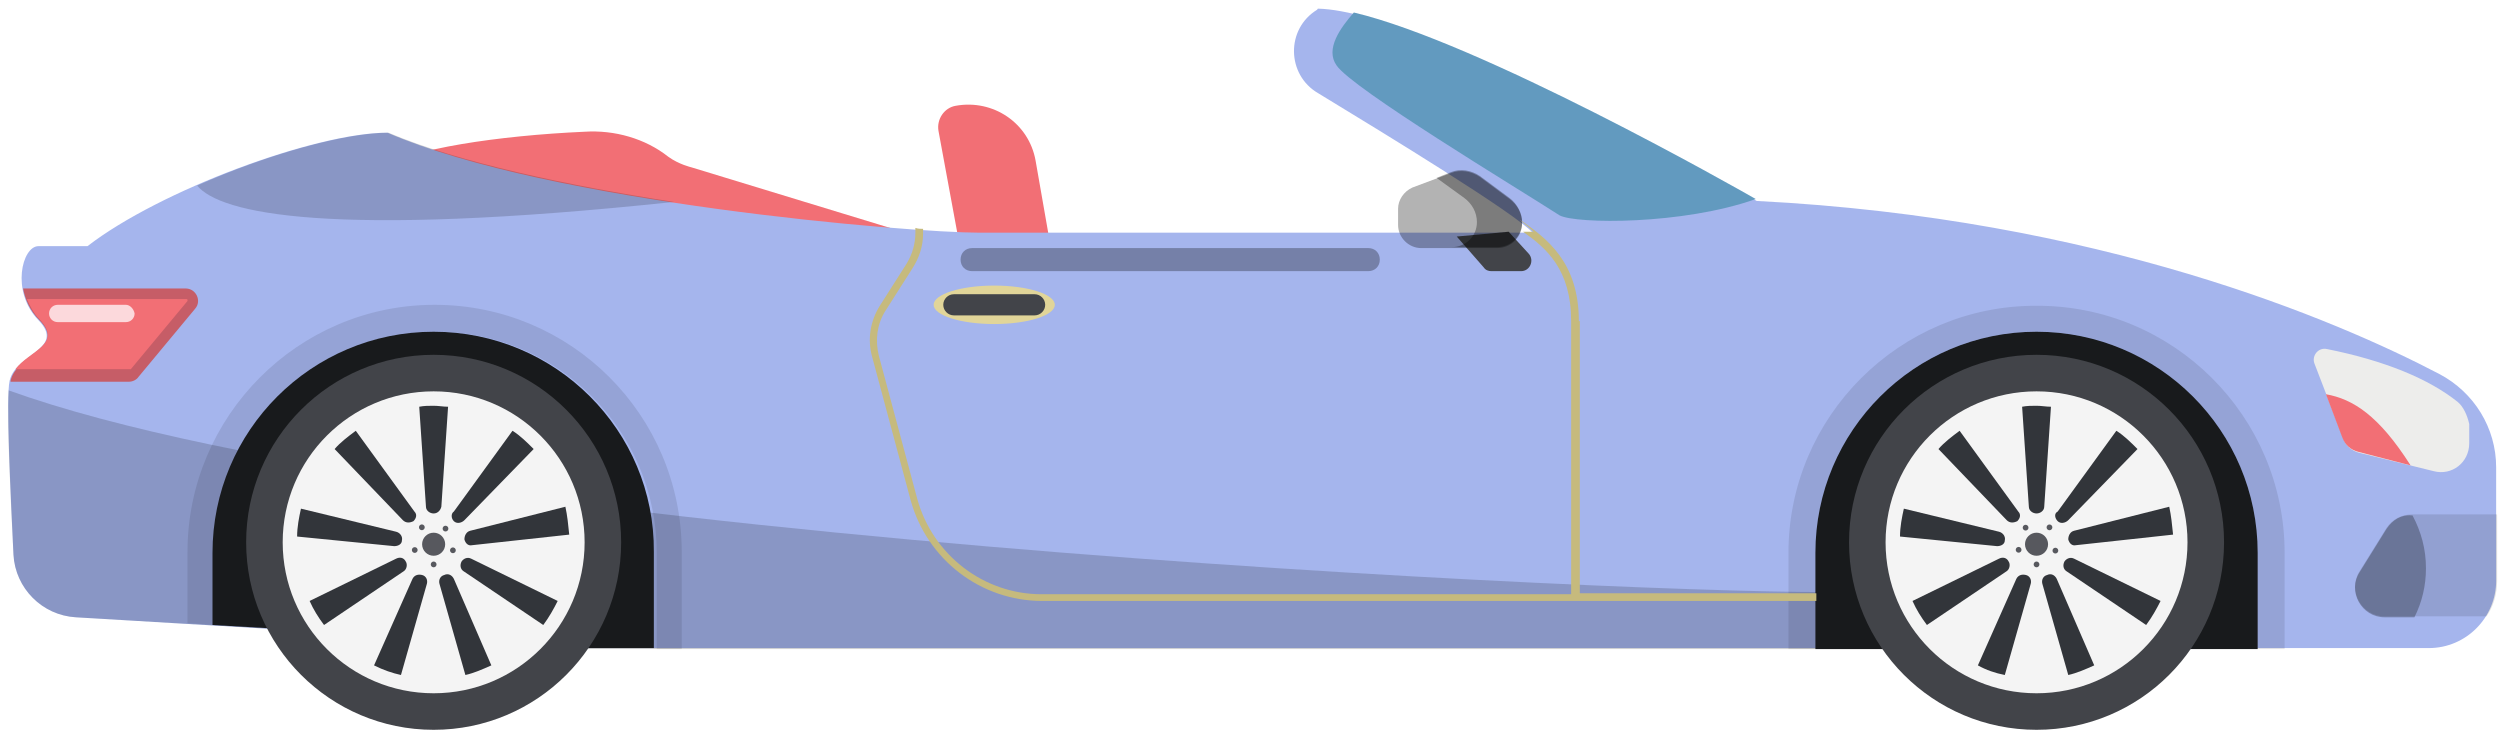 <svg width="260" height="76" viewBox="0 0 260 76" fill="none" xmlns="http://www.w3.org/2000/svg">
<path d="M39.9 17.4C42.6 15.5 51.8 14.1 60.8 13.7C63.9 13.5 67.1 14.4 69.5 16.3C70.6 17.1 71.9 17.4 71.9 17.4L97.8 25.3C97.8 25.3 55.6 24.6 55.1 24.5C54.4 24.4 39.9 17.4 39.9 17.4Z" fill="#F26F75"/>
<path d="M107.7 16.7C107 12.8 103.3 10.3 99.4 11C98.2 11.2 97.4 12.4 97.6 13.6L100.7 30.4L109.8 28.7L107.7 16.7Z" fill="#F26F75"/>
<path d="M59.3 67.4H201.5H252.6C256.5 67.4 259.6 64.2 259.6 60.4V48.6C259.6 44.5 257.3 40.8 253.7 38.9C243 33.3 218.3 22.7 182.7 20.9C182.7 20.9 148.5 1.2 137.1 0.9C137.1 0.9 137 0.9 137 1C133.7 3 133.8 7.8 137.1 9.7C144.5 14.2 157.6 22.2 159.4 24.2C145.3 24.2 109.2 24.2 101.9 24.2C94.6 24.2 57.1 21.1 40.3 13.8C32.8 13.8 16.6 19.8 9.1 25.6C5.8 25.6 5.7 25.6 4 25.6C2.3 25.6 1.1 30.3 4 33.3C6.9 36.3 1.6 36.8 1 39.6C0.6 41.4 1.1 51.1 1.4 57.7C1.6 61.2 4.4 64 7.9 64.2L49.9 66.7L59.3 67.4Z" fill="#A5B5ED"/>
<path d="M193 61.5C183.4 62.3 46.2 56.9 0.9 40.6C0.7 43.7 1.1 51.9 1.4 57.7C1.6 61.2 4.4 64 7.9 64.2L49.9 66.7L59.1 67.5H196.1L193 61.5Z" fill="black" fill-opacity="0.17"/>
<path d="M237.6 57.5V67.5H234.8V57.5C234.8 44.8 224.5 34.5 211.8 34.5C199.1 34.5 188.8 44.8 188.8 57.5V67.5H186V57.5C186 43.3 197.6 31.8 211.7 31.8C226 31.7 237.6 43.3 237.6 57.5ZM70.9 67.4V57.4C70.9 43.2 59.4 31.7 45.2 31.7C31 31.7 19.5 43.3 19.5 57.4V64.8L22.3 65V57.5C22.3 44.8 32.6 34.5 45.3 34.5C58 34.5 68.3 44.8 68.3 57.5V67.5H70.9V67.4Z" fill="black" fill-opacity="0.1"/>
<path d="M211.8 34.5C199.1 34.5 188.8 44.8 188.8 57.5V67.5H201.5H234.8V57.5C234.8 44.8 224.5 34.5 211.8 34.5Z" fill="#181A1C"/>
<path d="M45.1 34.5C32.4 34.5 22.1 44.8 22.1 57.5V65L50 66.6L59.2 67.4H68V57.4C68.1 44.8 57.8 34.5 45.1 34.5Z" fill="#181A1C"/>
<path d="M45.1 75.9C55.869 75.9 64.6 67.169 64.6 56.4C64.6 45.63 55.869 36.9 45.1 36.9C34.33 36.9 25.6 45.63 25.6 56.4C25.6 67.169 34.33 75.9 45.1 75.9Z" fill="#424449"/>
<path d="M45.1 72.1C53.77 72.1 60.8 65.071 60.8 56.4C60.8 47.729 53.77 40.7 45.1 40.7C36.429 40.7 29.4 47.729 29.4 56.4C29.4 65.071 36.429 72.1 45.1 72.1Z" fill="#F4F4F4"/>
<path d="M41 56.8C41.4 56.8 41.8 56.6 41.8 56.2C41.9 55.8 41.6 55.4 41.2 55.3L31.3 52.9C31.1 53.8 30.9 54.8 30.9 55.8L41 56.8Z" fill="#32353A"/>
<path d="M42 59.4C42.3 59.2 42.4 58.7 42.2 58.4C42 58 41.6 57.9 41.2 58.1L32.2 62.5C32.6 63.4 33.1 64.2 33.7 65L42 59.4Z" fill="#32353A"/>
<path d="M41.9 54.1C42.2 54.4 42.6 54.4 43 54.2C43.3 53.9 43.4 53.5 43.1 53.2L37 44.8C36.2 45.4 35.4 46 34.8 46.7L41.9 54.1Z" fill="#32353A"/>
<path d="M41.7 70.2L44.4 60.7C44.5 60.3 44.3 59.9 43.9 59.8C43.5 59.7 43.1 59.8 42.9 60.2L38.9 69.2C39.9 69.7 40.8 70 41.7 70.2Z" fill="#32353A"/>
<path d="M48.9 55.2C48.5 55.3 48.3 55.7 48.3 56.1C48.4 56.5 48.7 56.8 49.1 56.7L59.2 55.6C59.1 54.6 59 53.6 58.8 52.7L48.9 55.2Z" fill="#32353A"/>
<path d="M47.2 60.2C47 59.8 46.6 59.6 46.2 59.8C45.8 59.9 45.6 60.3 45.7 60.7L48.4 70.2C49.3 70 50.2 69.6 51.1 69.2L47.2 60.2Z" fill="#32353A"/>
<path d="M45.9 52.7L46.6 42.3C46.1 42.3 45.6 42.2 45.1 42.2C44.6 42.2 44.1 42.2 43.6 42.3L44.3 52.7C44.3 53.1 44.7 53.4 45.1 53.4C45.5 53.4 45.8 53.1 45.9 52.7Z" fill="#32353A"/>
<path d="M58 62.5L49 58.1C48.6 57.9 48.2 58.1 48 58.4C47.8 58.8 47.9 59.2 48.2 59.4L56.5 65C57.1 64.2 57.6 63.3 58 62.5Z" fill="#32353A"/>
<path d="M47.2 54.2C47.5 54.5 48 54.4 48.3 54.1L55.5 46.7C54.8 46 54.1 45.3 53.3 44.8L47.2 53.2C46.9 53.4 46.9 53.9 47.2 54.2Z" fill="#32353A"/>
<path d="M45.099 57.8C45.762 57.8 46.299 57.263 46.299 56.6C46.299 55.937 45.762 55.4 45.099 55.4C44.437 55.4 43.899 55.937 43.899 56.6C43.899 57.263 44.437 57.8 45.099 57.8Z" fill="#57585E"/>
<path d="M45.099 59C45.265 59 45.4 58.866 45.4 58.7C45.4 58.534 45.265 58.4 45.099 58.4C44.934 58.4 44.8 58.534 44.8 58.7C44.8 58.866 44.934 59 45.099 59Z" fill="#57585E"/>
<path d="M43.227 57.487C43.384 57.436 43.47 57.267 43.419 57.109C43.368 56.952 43.199 56.866 43.041 56.917C42.883 56.968 42.797 57.137 42.849 57.295C42.9 57.453 43.069 57.539 43.227 57.487Z" fill="#57585E"/>
<path d="M44.048 55.082C44.182 54.985 44.212 54.797 44.114 54.663C44.017 54.529 43.829 54.499 43.695 54.597C43.561 54.694 43.532 54.882 43.629 55.016C43.726 55.15 43.914 55.18 44.048 55.082Z" fill="#57585E"/>
<path d="M46.575 55.151C46.672 55.017 46.642 54.83 46.508 54.732C46.374 54.635 46.187 54.664 46.09 54.798C45.992 54.932 46.022 55.12 46.156 55.218C46.29 55.315 46.477 55.285 46.575 55.151Z" fill="#57585E"/>
<path d="M47.388 57.325C47.439 57.167 47.353 56.998 47.195 56.947C47.038 56.895 46.869 56.982 46.817 57.139C46.766 57.297 46.852 57.466 47.01 57.517C47.167 57.568 47.337 57.482 47.388 57.325Z" fill="#57585E"/>
<path d="M211.8 75.9C222.569 75.9 231.3 67.169 231.3 56.4C231.3 45.63 222.569 36.9 211.8 36.9C201.03 36.9 192.3 45.63 192.3 56.4C192.3 67.169 201.03 75.9 211.8 75.9Z" fill="#424449"/>
<path d="M211.8 72.1C220.471 72.1 227.5 65.071 227.5 56.4C227.5 47.729 220.471 40.7 211.8 40.7C203.129 40.7 196.1 47.729 196.1 56.4C196.1 65.071 203.129 72.1 211.8 72.1Z" fill="#F4F4F4"/>
<path d="M207.7 56.8C208.1 56.8 208.5 56.6 208.5 56.2C208.6 55.8 208.3 55.4 207.9 55.3L198 52.9C197.8 53.8 197.6 54.8 197.6 55.8L207.7 56.8Z" fill="#32353A"/>
<path d="M208.7 59.4C209 59.2 209.1 58.7 208.9 58.4C208.7 58 208.3 57.9 207.9 58.1L198.9 62.5C199.3 63.4 199.8 64.2 200.4 65L208.7 59.4Z" fill="#32353A"/>
<path d="M208.7 54.1C209 54.4 209.4 54.4 209.8 54.2C210.1 53.9 210.2 53.5 209.9 53.2L203.8 44.8C203 45.4 202.2 46 201.6 46.7L208.7 54.1Z" fill="#32353A"/>
<path d="M208.5 70.2L211.2 60.7C211.3 60.3 211.1 59.9 210.7 59.8C210.3 59.7 209.9 59.8 209.7 60.2L205.7 69.2C206.6 69.7 207.5 70 208.5 70.2Z" fill="#32353A"/>
<path d="M215.7 55.2C215.3 55.3 215.1 55.7 215.1 56.1C215.2 56.5 215.5 56.8 215.9 56.7L226 55.6C225.9 54.6 225.8 53.6 225.6 52.7L215.7 55.2Z" fill="#32353A"/>
<path d="M213.9 60.2C213.7 59.8 213.3 59.6 212.9 59.8C212.5 59.9 212.3 60.3 212.4 60.7L215.099 70.2C215.999 70 216.9 69.6 217.8 69.2L213.9 60.2Z" fill="#32353A"/>
<path d="M212.6 52.7L213.3 42.3C212.8 42.3 212.3 42.2 211.8 42.2C211.3 42.2 210.8 42.2 210.3 42.3L211 52.7C211 53.1 211.4 53.4 211.8 53.4C212.2 53.4 212.6 53.1 212.6 52.7Z" fill="#32353A"/>
<path d="M224.7 62.5L215.7 58.1C215.3 57.9 214.9 58.1 214.7 58.4C214.5 58.8 214.6 59.2 214.9 59.4L223.2 65C223.8 64.2 224.3 63.3 224.7 62.5Z" fill="#32353A"/>
<path d="M214 54.2C214.3 54.5 214.8 54.4 215.1 54.1L222.3 46.7C221.6 46 220.9 45.3 220.1 44.8L214 53.2C213.6 53.4 213.7 53.9 214 54.2Z" fill="#32353A"/>
<path d="M211.8 57.8C212.462 57.8 213 57.263 213 56.6C213 55.937 212.462 55.4 211.8 55.4C211.137 55.4 210.6 55.937 210.6 56.6C210.6 57.263 211.137 57.8 211.8 57.8Z" fill="#57585E"/>
<path d="M211.8 59C211.965 59 212.099 58.866 212.099 58.7C212.099 58.534 211.965 58.4 211.8 58.4C211.634 58.4 211.5 58.534 211.5 58.7C211.5 58.866 211.634 59 211.8 59Z" fill="#57585E"/>
<path d="M210.029 57.465C210.186 57.414 210.273 57.245 210.221 57.087C210.17 56.929 210.001 56.843 209.843 56.894C209.686 56.945 209.6 57.115 209.651 57.272C209.702 57.43 209.871 57.516 210.029 57.465Z" fill="#57585E"/>
<path d="M210.838 55.12C210.972 55.023 211.002 54.835 210.904 54.701C210.807 54.567 210.619 54.537 210.485 54.635C210.351 54.732 210.322 54.92 210.419 55.054C210.516 55.188 210.704 55.218 210.838 55.12Z" fill="#57585E"/>
<path d="M213.388 55.022C213.486 54.887 213.456 54.7 213.322 54.602C213.188 54.505 213 54.535 212.903 54.669C212.805 54.803 212.835 54.99 212.969 55.088C213.103 55.185 213.291 55.156 213.388 55.022Z" fill="#57585E"/>
<path d="M214.045 57.357C214.096 57.2 214.01 57.031 213.853 56.979C213.695 56.928 213.526 57.014 213.475 57.172C213.423 57.33 213.51 57.499 213.667 57.55C213.825 57.601 213.994 57.515 214.045 57.357Z" fill="#57585E"/>
<path d="M162.2 22.4C163.9 23.3 175 23.4 182.6 20.7C180.5 19.5 153.9 4.4 140.8 1.3C139.4 2.9 137.8 5.1 139 6.8C140.6 9.2 157.7 19.5 162.2 22.4Z" fill="#629ABF"/>
<path d="M156.9 24.1L159 26.4C159.6 27.1 159.1 28.2 158.2 28.2H155.1C154.8 28.2 154.5 28.1 154.3 27.8L151.5 24.6L156.9 24.1Z" fill="#424449"/>
<path d="M145.4 21.7V23.4C145.4 24.7 146.5 25.8 147.8 25.8H155.7C157.2 25.8 158.3 24.6 158.3 23.2C158.3 22.2 157.8 21.3 157 20.7L153.9 18.4C153 17.8 151.9 17.6 150.9 18L146.9 19.5C146 19.9 145.4 20.8 145.4 21.7Z" fill="black" fill-opacity="0.3"/>
<path d="M157 20.6L153.9 18.3C153 17.7 151.9 17.5 150.9 17.9L149.4 18.5L152.3 20.6C153.1 21.2 153.6 22.1 153.6 23.1C153.6 24.6 152.4 25.7 151 25.7H155.7C157.2 25.7 158.3 24.5 158.3 23.1C158.3 22.2 157.8 21.2 157 20.6Z" fill="black" fill-opacity="0.31"/>
<path d="M13.4 39.7C13.8 39.7 14.2 39.5 14.4 39.2L20.3 32.1C21 31.3 20.4 30 19.3 30H2.4C2.6 31.1 3.1 32.3 4.1 33.3C7 36.3 1.7 36.8 1.1 39.6V39.7H13.4Z" fill="#C65D67"/>
<path d="M19.5 31.2C19.5 31.1 19.4 31.1 19.4 31.1H2.8C3.1 31.8 3.5 32.6 4.1 33.2C6.6 35.8 3 36.5 1.6 38.4H13.5H13.6L19.5 31.3C19.5 31.3 19.5 31.3 19.5 31.2Z" fill="#F26F75"/>
<path d="M13.1 31.7H6C5.5 31.7 5.1 32.1 5.1 32.6C5.1 33.1 5.5 33.5 6 33.5H13.1C13.6 33.5 14 33.1 14 32.6C13.9 32.1 13.5 31.7 13.1 31.7Z" fill="#FCD9DC"/>
<path d="M164.2 33.4C164.2 27.2 160.8 24.8 158.3 23C158.2 23 158.2 22.9 158.1 22.9C158.7 23.4 159.2 23.8 159.5 24.1C159.2 24.1 158.8 24.1 158.4 24.1C160.8 25.8 163.4 28 163.4 33.4V61.8H108.3C102.3 61.8 97 57.7 95.4 51.9L91.4 37C91 35.4 91.2 33.7 92.1 32.3L94.9 27.9C95.6 26.8 96 25.6 96 24.3V23.8C95.7 23.8 95.5 23.8 95.2 23.7V24.2C95.2 25.3 94.9 26.4 94.3 27.4L91.5 31.8C90.5 33.4 90.2 35.3 90.7 37.1L94.7 52C96.4 58.2 102 62.5 108.4 62.5H188.9V61.7H164.3V33.4H164.2Z" fill="#C6BA7D"/>
<path d="M259.7 60.4V53.5C257 53.5 253 53.5 250.8 53.5C249.8 53.5 248.8 54 248.2 54.9L245.4 59.4C244.1 61.4 245.6 64.1 248 64.1H258.6C259.3 63.1 259.7 61.8 259.7 60.4Z" fill="black" fill-opacity="0.12"/>
<path d="M248.2 55L245.4 59.5C244.1 61.5 245.6 64.2 248 64.2H251.1C251.9 62.6 252.3 60.9 252.3 59.1C252.3 57.1 251.8 55.3 250.9 53.6H250.8C249.7 53.5 248.8 54.1 248.2 55Z" fill="black" fill-opacity="0.27"/>
<path d="M255.6 41.8C252.6 39.4 248 37.5 242 36.3C241.1 36.1 240.4 37 240.7 37.8L243.7 45.6C244 46.4 244.6 46.9 245.4 47.1L253.1 49C255 49.5 256.8 48.1 256.8 46.1V44.1C256.6 43.2 256.2 42.3 255.6 41.8Z" fill="#EDEDEB"/>
<path d="M241.9 41L243.6 45.5C243.9 46.3 244.5 46.8 245.3 47L250.7 48.4C247.4 43.2 244.7 41.5 241.9 41Z" fill="#F26F75"/>
<path d="M40.4 13.8C35.8 13.8 27.7 16.1 20.5 19.3C22.9 22.2 34.2 24.8 70.1 21C59.1 19.3 47.7 16.9 40.4 13.8Z" fill="black" fill-opacity="0.17"/>
<path d="M103.4 33.7C106.879 33.7 109.7 32.804 109.7 31.7C109.7 30.595 106.879 29.7 103.4 29.7C99.92 29.7 97.1 30.595 97.1 31.7C97.1 32.804 99.92 33.7 103.4 33.7Z" fill="#E1D599"/>
<path d="M107.6 30.6H99.2C98.6 30.6 98.1 31.1 98.1 31.7C98.1 32.3 98.6 32.8 99.2 32.8H107.6C108.2 32.8 108.7 32.3 108.7 31.7C108.7 31.1 108.2 30.6 107.6 30.6Z" fill="#424449"/>
<path d="M142.3 25.8H101.1C100.4 25.8 99.9 26.3 99.9 27C99.9 27.7 100.4 28.2 101.1 28.2H142.3C143 28.2 143.5 27.7 143.5 27C143.5 26.3 143 25.8 142.3 25.8Z" fill="black" fill-opacity="0.29"/>
</svg>
